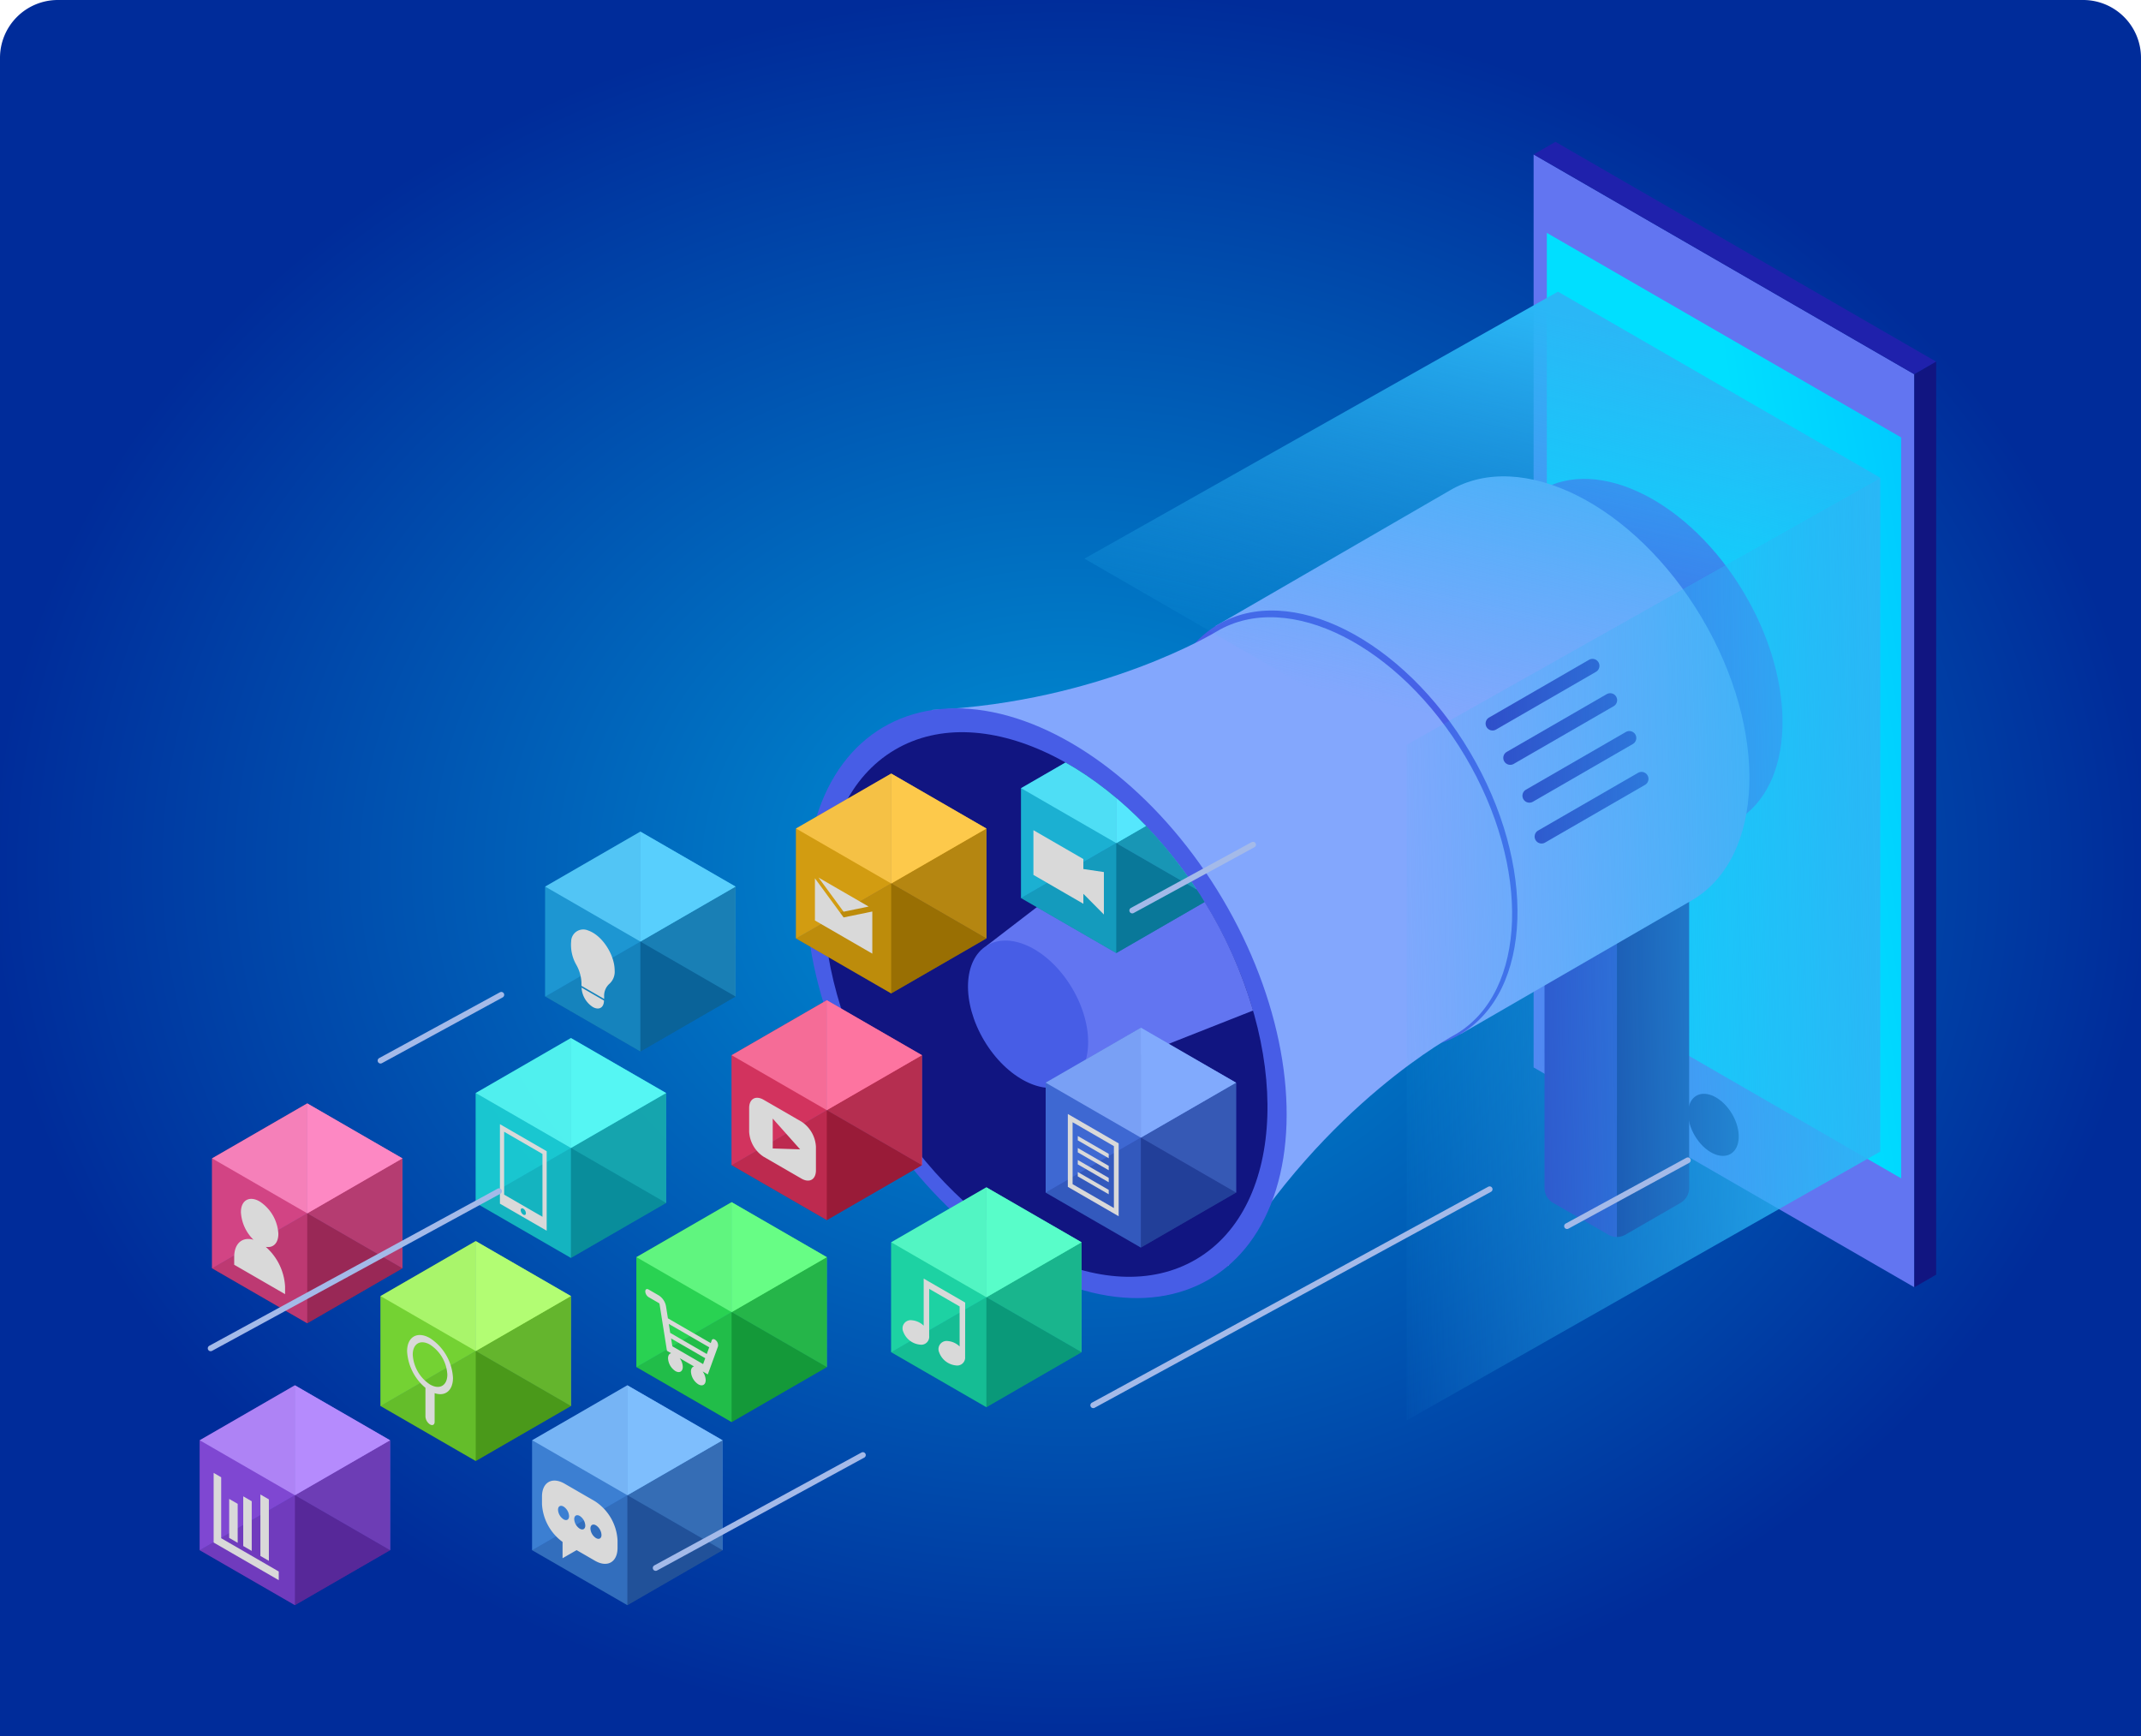 <svg xmlns="http://www.w3.org/2000/svg" xmlns:xlink="http://www.w3.org/1999/xlink" width="370" height="300" viewBox="0 0 370 300">
  <defs>
    <radialGradient id="radial-gradient" cx="0.5" cy="0.5" r="0.5" gradientUnits="objectBoundingBox">
      <stop offset="0" stop-color="#0094d6"/>
      <stop offset="1" stop-color="#002c9a"/>
    </radialGradient>
    <linearGradient id="linear-gradient" x1="0.773" y1="0.799" x2="1.896" y2="0.331" gradientUnits="objectBoundingBox">
      <stop offset="0" stop-color="#00dfff"/>
      <stop offset="0.652" stop-color="#00baff"/>
      <stop offset="1" stop-color="#00acff"/>
    </linearGradient>
    <clipPath id="clip-path">
      <ellipse id="Ellipse_557" data-name="Ellipse 557" cx="32.686" cy="51.153" rx="32.686" ry="51.153" transform="matrix(0.86, -0.51, 0.51, 0.86, 0, 33.361)" fill="none"/>
    </clipPath>
    <linearGradient id="linear-gradient-2" x1="0.673" y1="0.073" x2="0.35" y2="0.9" gradientUnits="objectBoundingBox">
      <stop offset="0" stop-color="#2ab7f6"/>
      <stop offset="1" stop-color="#2ab7f6" stop-opacity="0"/>
    </linearGradient>
    <linearGradient id="linear-gradient-3" x1="1.026" y1="0.39" x2="-0.062" y2="0.441" xlink:href="#linear-gradient-2"/>
  </defs>
  <g id="Group_14542" data-name="Group 14542" transform="translate(-775 -5521)">
    <g id="Group_8207" data-name="Group 8207" transform="translate(0 4305)">
      <path id="Rectangle_646" data-name="Rectangle 646" d="M10,0H360a10,10,0,0,1,10,10V300a0,0,0,0,1,0,0H0a0,0,0,0,1,0,0V10A10,10,0,0,1,10,0Z" transform="translate(775 1216)" fill="url(#radial-gradient)"/>
    </g>
    <g id="Group_12343" data-name="Group 12343" transform="translate(728.515 5395.256)">
      <g id="Group_12291" data-name="Group 12291" transform="translate(311.519 150.254)">
        <path id="Path_34086" data-name="Path 34086" d="M379.907,153.079,445.7,191.066V348.839l-65.794-37.986Z" transform="translate(-379.907 -150.9)" fill="#6275f1"/>
        <path id="Path_34087" data-name="Path 34087" d="M382.868,170.652,444.1,206v128.04l-61.228-35.35Z" transform="translate(-380.585 -154.921)" fill="url(#linear-gradient)"/>
        <path id="Path_34088" data-name="Path 34088" d="M379.907,152.433l3.773-2.179,65.794,37.986-3.773,2.179Z" transform="translate(-379.907 -150.254)" fill="#1f21ac"/>
        <path id="Path_34089" data-name="Path 34089" d="M468.993,199.51V357.283l-3.773,2.179V201.689Z" transform="translate(-399.426 -161.523)" fill="#111581"/>
        <path id="Path_34090" data-name="Path 34090" d="M415.7,370.833c1.644,2.77,4.411,4.165,6.181,3.114s1.872-4.148.229-6.918-4.411-4.165-6.181-3.114S414.054,368.063,415.7,370.833Z" transform="translate(-387.828 -199.058)" fill="#111581"/>
      </g>
      <g id="Group_12301" data-name="Group 12301" transform="translate(168.592 208.063)">
        <g id="Group_12292" data-name="Group 12292" transform="translate(144.813 23.577)">
          <path id="Path_34091" data-name="Path 34091" d="M411.056,255.784v99.39a2.962,2.962,0,0,1-1.465,2.569l-9.362,5.4c-.12.073-.241.144-.385.216a3.091,3.091,0,0,1-1.272.288V262.986Z" transform="translate(-386.064 -255.784)" fill="#111581"/>
          <path id="Path_34092" data-name="Path 34092" d="M394.861,262.986V363.649a2.789,2.789,0,0,1-1.177-.24,2.274,2.274,0,0,1-.528-.288l-9.339-5.378a2.962,2.962,0,0,1-1.465-2.569v-99.39Z" transform="translate(-382.353 -255.784)" fill="#3032bd"/>
        </g>
        <g id="Group_12293" data-name="Group 12293" transform="translate(93.567 0.436)">
          <path id="Path_34093" data-name="Path 34093" d="M406.938,245.486c-9.353-15.761-25.1-23.694-35.17-17.717l-32.658,18.9,34.208,56.869,32.319-18.694C415.708,278.869,416.29,261.247,406.938,245.486Z" transform="translate(-321.213 -225.778)" fill="#475de6"/>
          <ellipse id="Ellipse_553" data-name="Ellipse 553" cx="21.204" cy="33.185" rx="21.204" ry="33.185" transform="translate(0 31.506) rotate(-30.685)" fill="#3032bd"/>
        </g>
        <g id="Group_12294" data-name="Group 12294" transform="translate(65.721)">
          <path id="Path_34094" data-name="Path 34094" d="M392.633,249.64c-11.593-19.535-31.11-29.368-43.593-21.96l-40.478,23.429,42.4,70.488,40.06-23.171C403.5,291.018,404.226,269.176,392.633,249.64Z" transform="translate(-286.377 -225.212)" fill="#83a7fd"/>
          <ellipse id="Ellipse_554" data-name="Ellipse 554" cx="26.283" cy="41.132" rx="26.283" ry="41.132" transform="matrix(0.86, -0.51, 0.51, 0.86, 0, 39.052)" fill="#475de6"/>
        </g>
        <path id="Path_34095" data-name="Path 34095" d="M336.847,280.813c-11.407-19.222-30.609-28.895-42.892-21.607,0,0-19.852,12.2-49.232,13.592-8.34,21.955,23.985,94.712,51.163,96.076,16.829-28.158,39.375-40.062,39.375-40.062C347.543,321.524,348.254,300.034,336.847,280.813Z" transform="translate(-205.745 -232.434)" fill="#83a7fd"/>
        <ellipse id="Ellipse_555" data-name="Ellipse 555" cx="35.405" cy="55.409" rx="35.405" ry="55.409" transform="matrix(0.86, -0.51, 0.51, 0.86, 0, 61.45)" fill="#475de6"/>
        <ellipse id="Ellipse_556" data-name="Ellipse 556" cx="32.686" cy="51.153" rx="32.686" ry="51.153" transform="matrix(0.86, -0.51, 0.51, 0.86, 4.387, 63.945)" fill="#111581"/>
        <g id="Group_12295" data-name="Group 12295" transform="translate(45.179 60.156)">
          <path id="Path_34096" data-name="Path 34096" d="M295.633,317.634A76.989,76.989,0,0,0,284.6,303.215L257.278,324.2l14.272,23.726,31.813-12.557A76.7,76.7,0,0,0,295.633,317.634Z" transform="translate(-254.102 -303.215)" fill="#6275f1"/>
          <path id="Path_34097" data-name="Path 34097" d="M255.935,346.483c3.9,6.575,10.472,9.885,14.673,7.391s4.445-9.845.543-16.421-10.471-9.885-14.674-7.392S252.032,339.907,255.935,346.483Z" transform="translate(-253.16 -309.167)" fill="#475de6"/>
        </g>
        <g id="Group_12300" data-name="Group 12300" transform="translate(134.63 31.542)">
          <g id="Group_12296" data-name="Group 12296">
            <path id="Path_34098" data-name="Path 34098" d="M370.351,278.485a1.2,1.2,0,0,1-.6-2.24l17.271-9.972a1.2,1.2,0,0,1,1.2,2.079l-17.271,9.972A1.2,1.2,0,0,1,370.351,278.485Z" transform="translate(-369.149 -266.112)" fill="#3032bd"/>
          </g>
          <g id="Group_12297" data-name="Group 12297" transform="translate(3.057 5.936)">
            <path id="Path_34099" data-name="Path 34099" d="M374.315,286.181a1.2,1.2,0,0,1-.6-2.24l17.271-9.973a1.2,1.2,0,0,1,1.2,2.08l-17.27,9.972A1.2,1.2,0,0,1,374.315,286.181Z" transform="translate(-373.113 -273.809)" fill="#3032bd"/>
          </g>
          <g id="Group_12298" data-name="Group 12298" transform="translate(6.368 12.473)">
            <path id="Path_34100" data-name="Path 34100" d="M378.607,294.657a1.2,1.2,0,0,1-.6-2.24l17.272-9.972a1.2,1.2,0,0,1,1.2,2.08L379.207,294.5A1.192,1.192,0,0,1,378.607,294.657Z" transform="translate(-377.406 -282.285)" fill="#3032bd"/>
          </g>
          <g id="Group_12299" data-name="Group 12299" transform="translate(8.474 19.532)">
            <path id="Path_34101" data-name="Path 34101" d="M381.338,303.811a1.2,1.2,0,0,1-.6-2.24l17.271-9.972a1.2,1.2,0,0,1,1.2,2.08l-17.272,9.972A1.2,1.2,0,0,1,381.338,303.811Z" transform="translate(-380.137 -291.438)" fill="#3032bd"/>
          </g>
        </g>
      </g>
      <g id="Group_12304" data-name="Group 12304" transform="translate(140.703 269.461)">
        <g id="Group_12302" data-name="Group 12302">
          <path id="Path_34102" data-name="Path 34102" d="M174.864,348.447l-16.449-9.5,16.449-9.5,16.449,9.5Z" transform="translate(-158.415 -310.46)" fill="#0b6399"/>
          <path id="Path_34103" data-name="Path 34103" d="M179.743,304.826l16.449,9.5v18.993l-16.449-9.5Z" transform="translate(-163.295 -304.826)" fill="#3ec3f7"/>
          <path id="Path_34104" data-name="Path 34104" d="M174.864,323.819V304.826l-16.449,9.5v18.993Z" transform="translate(-158.415 -304.826)" fill="#1d93ce"/>
          <path id="Path_34105" data-name="Path 34105" d="M179.743,345.629V326.636l16.449-9.5v18.993Z" transform="translate(-163.295 -307.643)" fill="#0b6399" opacity="0.7"/>
          <path id="Path_34106" data-name="Path 34106" d="M174.864,345.629l-16.449-9.5V317.14l16.449,9.5Z" transform="translate(-158.415 -307.643)" fill="#1d98d6" opacity="0.6"/>
          <path id="Path_34107" data-name="Path 34107" d="M174.864,323.819l-16.449-9.5,16.449-9.5,16.449,9.5Z" transform="translate(-158.415 -304.826)" fill="#5fd2ff" opacity="0.8"/>
        </g>
        <g id="Group_12303" data-name="Group 12303" transform="translate(4.443 16.921)">
          <path id="Path_34108" data-name="Path 34108" d="M171.739,333.836c0-2.714-2.154-6.093-4.6-6.917a2.091,2.091,0,0,0-2.918,1.886,6.905,6.905,0,0,0,.882,4.037A6.865,6.865,0,0,1,166,335.9v.585l3.922,2.267v-.406a2.765,2.765,0,0,1,.956-2.253A2.8,2.8,0,0,0,171.739,333.836Z" transform="translate(-164.176 -326.766)" fill="#d9d9d9"/>
          <path id="Path_34109" data-name="Path 34109" d="M168.5,343.116c1.07.619,1.937.12,1.937-1.112l-3.874-2.239A4.28,4.28,0,0,0,168.5,343.116Z" transform="translate(-164.723 -329.74)" fill="#d9d9d9"/>
        </g>
      </g>
      <g id="Group_12307" data-name="Group 12307" transform="translate(184.05 259.426)">
        <g id="Group_12305" data-name="Group 12305">
          <path id="Path_34110" data-name="Path 34110" d="M231.07,335.434l-16.449-9.5,16.449-9.5,16.449,9.5Z" transform="translate(-214.622 -297.448)" fill="#997003"/>
          <path id="Path_34111" data-name="Path 34111" d="M235.95,291.813l16.449,9.5V320.3l-16.449-9.5Z" transform="translate(-219.501 -291.813)" fill="#f7bc31"/>
          <path id="Path_34112" data-name="Path 34112" d="M231.07,310.807V291.813l-16.449,9.5V320.3Z" transform="translate(-214.622 -291.813)" fill="#ce9812"/>
          <path id="Path_34113" data-name="Path 34113" d="M235.95,332.617V313.624l16.449-9.5V323.12Z" transform="translate(-219.501 -294.631)" fill="#997003" opacity="0.7"/>
          <path id="Path_34114" data-name="Path 34114" d="M231.07,332.617l-16.449-9.5V304.127l16.449,9.5Z" transform="translate(-214.622 -294.631)" fill="#d69e12" opacity="0.6"/>
          <path id="Path_34115" data-name="Path 34115" d="M231.07,310.807l-16.449-9.5,16.449-9.5,16.449,9.5Z" transform="translate(-214.622 -291.813)" fill="#ffcb52" opacity="0.8"/>
        </g>
        <g id="Group_12306" data-name="Group 12306" transform="translate(3.267 17.974)">
          <path id="Path_34116" data-name="Path 34116" d="M223.815,322.04l-4.957-6.759v7.285l9.915,5.732v-7.28Z" transform="translate(-218.857 -315.157)" fill="#d9d9d9"/>
          <path id="Path_34117" data-name="Path 34117" d="M228.329,320.122l-8.654-5L224,321.014Z" transform="translate(-219.045 -315.119)" fill="#d9d9d9"/>
        </g>
      </g>
      <g id="Group_12315" data-name="Group 12315" transform="translate(227.192 303.345)">
        <g id="Group_12308" data-name="Group 12308" transform="translate(0)">
          <path id="Path_34118" data-name="Path 34118" d="M287.012,392.384l-16.449-9.5,16.449-9.5,16.449,9.5Z" transform="translate(-270.563 -354.397)" fill="#234099"/>
          <path id="Path_34119" data-name="Path 34119" d="M291.891,348.763l16.449,9.5v18.993l-16.449-9.5Z" transform="translate(-275.443 -348.763)" fill="#6596f7"/>
          <path id="Path_34120" data-name="Path 34120" d="M287.012,367.756V348.763l-16.449,9.5v18.993Z" transform="translate(-270.563 -348.763)" fill="#3e66ce"/>
          <path id="Path_34121" data-name="Path 34121" d="M291.891,389.566V370.573l16.449-9.5V380.07Z" transform="translate(-275.443 -351.58)" fill="#234099" opacity="0.7"/>
          <path id="Path_34122" data-name="Path 34122" d="M287.012,389.566l-16.449-9.5V361.077l16.449,9.5Z" transform="translate(-270.563 -351.58)" fill="#3f69d6" opacity="0.6"/>
          <path id="Path_34123" data-name="Path 34123" d="M287.012,367.756l-16.449-9.5,16.449-9.5,16.449,9.5Z" transform="translate(-270.563 -348.763)" fill="#88afff" opacity="0.8"/>
        </g>
        <g id="Group_12314" data-name="Group 12314" transform="translate(3.831 14.905)">
          <path id="Path_34124" data-name="Path 34124" d="M283.493,373.642v10.7l-7.138-4.127v-10.7l7.138,4.127m.824-.473-8.786-5.079v12.593l8.786,5.079V373.169Z" transform="translate(-275.531 -368.09)" fill="#d9d9d9"/>
          <g id="Group_12313" data-name="Group 12313" transform="translate(1.721 3.799)">
            <g id="Group_12309" data-name="Group 12309">
              <path id="Path_34125" data-name="Path 34125" d="M283.107,376.862l-5.344-3.089v-.756l5.344,3.089Z" transform="translate(-277.763 -373.016)" fill="#d9d9d9"/>
            </g>
            <g id="Group_12310" data-name="Group 12310" transform="translate(0 2.076)">
              <path id="Path_34126" data-name="Path 34126" d="M283.107,379.554l-5.344-3.089v-.756l5.344,3.089Z" transform="translate(-277.763 -375.708)" fill="#d9d9d9"/>
            </g>
            <g id="Group_12311" data-name="Group 12311" transform="translate(0 4.152)">
              <path id="Path_34127" data-name="Path 34127" d="M283.107,382.246l-5.344-3.089V378.4l5.344,3.089Z" transform="translate(-277.763 -378.4)" fill="#d9d9d9"/>
            </g>
            <g id="Group_12312" data-name="Group 12312" transform="translate(0 6.228)">
              <path id="Path_34128" data-name="Path 34128" d="M283.107,384.938l-5.344-3.089v-.756l5.344,3.089Z" transform="translate(-277.763 -381.092)" fill="#d9d9d9"/>
            </g>
          </g>
        </g>
      </g>
      <g id="Group_12317" data-name="Group 12317" transform="translate(172.918 298.597)">
        <g id="Group_12316" data-name="Group 12316">
          <path id="Path_34129" data-name="Path 34129" d="M216.636,386.227l-16.449-9.5,16.449-9.5,16.449,9.5Z" transform="translate(-200.188 -348.24)" fill="#991c38"/>
          <path id="Path_34130" data-name="Path 34130" d="M221.516,342.606l16.449,9.5V371.1l-16.449-9.5Z" transform="translate(-205.068 -342.606)" fill="#f7598b"/>
          <path id="Path_34131" data-name="Path 34131" d="M216.636,361.6V342.606l-16.449,9.5V371.1Z" transform="translate(-200.188 -342.606)" fill="#ce335d"/>
          <path id="Path_34132" data-name="Path 34132" d="M221.516,383.409V364.416l16.449-9.5v18.993Z" transform="translate(-205.068 -345.423)" fill="#991c38" opacity="0.7"/>
          <path id="Path_34133" data-name="Path 34133" d="M216.636,383.409l-16.449-9.5V354.92l16.449,9.5Z" transform="translate(-200.188 -345.423)" fill="#d6345f" opacity="0.6"/>
          <path id="Path_34134" data-name="Path 34134" d="M216.636,361.6l-16.449-9.5,16.449-9.5,16.449,9.5Z" transform="translate(-200.188 -342.606)" fill="#ff7ba5" opacity="0.8"/>
        </g>
        <path id="Path_34135" data-name="Path 34135" d="M213.16,368.585l-6.542-3.782c-1.383-.8-2.5-.156-2.5,1.437v4.074a5.53,5.53,0,0,0,2.5,4.331l6.542,3.783c1.383.8,2.5.156,2.5-1.437v-4.074A5.532,5.532,0,0,0,213.16,368.585Zm-4.968,4.63v-5.162l4.732,5.317Z" transform="translate(-201.086 -347.606)" fill="#d9d9d9"/>
      </g>
      <g id="Group_12319" data-name="Group 12319" transform="translate(200.498 330.927)">
        <g id="Group_12318" data-name="Group 12318" transform="translate(0 0)">
          <path id="Path_34136" data-name="Path 34136" d="M252.4,428.147l-16.449-9.5,16.449-9.5,16.449,9.5Z" transform="translate(-235.95 -390.161)" fill="#0b997a"/>
          <path id="Path_34137" data-name="Path 34137" d="M257.278,384.526l16.449,9.5v18.993l-16.449-9.5Z" transform="translate(-240.83 -384.526)" fill="#3ef7bc"/>
          <path id="Path_34138" data-name="Path 34138" d="M252.4,403.52V384.526l-16.449,9.5v18.993Z" transform="translate(-235.95 -384.526)" fill="#1dce9f"/>
          <path id="Path_34139" data-name="Path 34139" d="M257.278,425.33V406.337l16.449-9.5v18.993Z" transform="translate(-240.83 -387.344)" fill="#0b997a" opacity="0.7"/>
          <path id="Path_34140" data-name="Path 34140" d="M252.4,425.33l-16.449-9.5V396.84l16.449,9.5Z" transform="translate(-235.95 -387.344)" fill="#1dd6a5" opacity="0.6"/>
          <path id="Path_34141" data-name="Path 34141" d="M252.4,403.52l-16.449-9.5,16.449-9.5,16.449,9.5Z" transform="translate(-235.95 -384.526)" fill="#5fffcc" opacity="0.8"/>
        </g>
        <path id="Path_34142" data-name="Path 34142" d="M249.329,409.113l-.757-.436-.2-.114-5.263-3.042-.953-.551v8.14a3.321,3.321,0,0,0-2.011-.934,1.413,1.413,0,0,0-1.515,1.985,3.439,3.439,0,0,0,2.867,2.222,1.375,1.375,0,0,0,1.608-1.485l0,0v-8.156l5.263,3.042V416.7a3.32,3.32,0,0,0-2.011-.933,1.413,1.413,0,0,0-1.516,1.984,3.439,3.439,0,0,0,2.867,2.223,1.375,1.375,0,0,0,1.608-1.485l0,0Z" transform="translate(-236.541 -389.203)" fill="#d9d9d9"/>
      </g>
      <g id="Group_12321" data-name="Group 12321" transform="translate(83.132 316.426)">
        <g id="Group_12320" data-name="Group 12320" transform="translate(0)">
          <path id="Path_34143" data-name="Path 34143" d="M100.214,409.344l-16.449-9.5,16.449-9.5,16.449,9.5Z" transform="translate(-83.766 -371.358)" fill="#992856"/>
          <path id="Path_34144" data-name="Path 34144" d="M105.094,365.723l16.449,9.5v18.993l-16.449-9.5Z" transform="translate(-88.645 -365.723)" fill="#f76db2"/>
          <path id="Path_34145" data-name="Path 34145" d="M100.214,384.716V365.723l-16.449,9.5v18.993Z" transform="translate(-83.766 -365.723)" fill="#ce4482"/>
          <path id="Path_34146" data-name="Path 34146" d="M105.094,406.527V387.534l16.449-9.5V397.03Z" transform="translate(-88.645 -368.54)" fill="#992856" opacity="0.7"/>
          <path id="Path_34147" data-name="Path 34147" d="M100.214,406.527l-16.449-9.5V378.037l16.449,9.5Z" transform="translate(-83.766 -368.54)" fill="#d64586" opacity="0.6"/>
          <path id="Path_34148" data-name="Path 34148" d="M100.214,384.716l-16.449-9.5,16.449-9.5,16.449,9.5Z" transform="translate(-83.766 -365.723)" fill="#ff8fc7" opacity="0.8"/>
        </g>
        <path id="Path_34149" data-name="Path 34149" d="M94.182,395.4c1.266.225,2.179-.618,2.179-2.248a7.152,7.152,0,0,0-3.236-5.6c-1.788-1.033-3.236-.2-3.236,1.858a7.214,7.214,0,0,0,2.179,4.768c-1.916-.562-3.339.6-3.339,2.981v1.335l8.792,5.082V402.24A9.853,9.853,0,0,0,94.182,395.4Z" transform="translate(-84.902 -370.615)" fill="#d9d9d9"/>
      </g>
      <g id="Group_12325" data-name="Group 12325" transform="translate(172.979 238.647)">
        <g id="Group_12324" data-name="Group 12324" transform="translate(0 0)" clip-path="url(#clip-path)">
          <g id="Group_12323" data-name="Group 12323" transform="translate(49.967 13.805)">
            <g id="Group_12322" data-name="Group 12322">
              <path id="Path_34150" data-name="Path 34150" d="M281.505,326.391l-16.449-9.5,16.449-9.5,16.449,9.5Z" transform="translate(-265.057 -288.405)" fill="#097899"/>
              <path id="Path_34151" data-name="Path 34151" d="M286.385,282.77l16.449,9.5V311.26l-16.449-9.5Z" transform="translate(-269.937 -282.77)" fill="#3bdef7"/>
              <path id="Path_34152" data-name="Path 34152" d="M281.505,301.763V282.77l-16.449,9.5V311.26Z" transform="translate(-265.057 -282.77)" fill="#1badce"/>
              <path id="Path_34153" data-name="Path 34153" d="M286.385,323.574V304.581l16.449-9.5v18.993Z" transform="translate(-269.937 -285.588)" fill="#097899" opacity="0.7"/>
              <path id="Path_34154" data-name="Path 34154" d="M281.505,323.574l-16.449-9.5V295.084l16.449,9.5Z" transform="translate(-265.057 -285.588)" fill="#1bb3d6" opacity="0.6"/>
              <path id="Path_34155" data-name="Path 34155" d="M281.505,301.763l-16.449-9.5,16.449-9.5,16.449,9.5Z" transform="translate(-265.057 -282.77)" fill="#5ce9ff" opacity="0.8"/>
            </g>
            <path id="Path_34156" data-name="Path 34156" d="M280,311.731l-3.548-.525v-1.722l-8.631-4.99v7.728l8.631,4.99v-1.722L280,319.066Z" transform="translate(-265.69 -287.74)" fill="#d9d9d9"/>
          </g>
        </g>
      </g>
      <g id="Group_12327" data-name="Group 12327" transform="translate(128.697 305.133)">
        <g id="Group_12326" data-name="Group 12326" transform="translate(0 0)">
          <path id="Path_34157" data-name="Path 34157" d="M159.3,394.7l-16.448-9.5,16.448-9.5,16.449,9.5Z" transform="translate(-142.848 -356.715)" fill="#0b9299" opacity="0.75"/>
          <path id="Path_34158" data-name="Path 34158" d="M164.176,351.08l16.449,9.5V379.57l-16.449-9.5Z" transform="translate(-147.727 -351.08)" fill="#3ef7ee" opacity="0.75"/>
          <path id="Path_34159" data-name="Path 34159" d="M159.3,370.074V351.08l-16.448,9.5V379.57Z" transform="translate(-142.848 -351.08)" fill="#1dcece" opacity="0.75"/>
          <path id="Path_34160" data-name="Path 34160" d="M164.176,391.884V372.891l16.449-9.5v18.993Z" transform="translate(-147.727 -353.898)" fill="#0b9299" opacity="0.7"/>
          <path id="Path_34161" data-name="Path 34161" d="M159.3,391.884l-16.448-9.5V363.394l16.448,9.5Z" transform="translate(-142.848 -353.898)" fill="#1dd5d6" opacity="0.6"/>
          <path id="Path_34162" data-name="Path 34162" d="M159.3,370.074l-16.448-9.5,16.448-9.5,16.449,9.5Z" transform="translate(-142.848 -351.08)" fill="#5ffff7" opacity="0.8"/>
        </g>
        <path id="Path_34163" data-name="Path 34163" d="M148.272,370.372V384.11l8.082,4.673V375.045Zm4.041,15.636a.99.99,0,0,1-.45-.777c0-.285.2-.4.45-.258a.993.993,0,0,1,.449.777C152.762,386.037,152.561,386.152,152.313,386.008Zm3.312.369L149,382.549V371.685l6.623,3.829Z" transform="translate(-144.089 -355.494)" fill="#d9d9d9"/>
      </g>
      <g id="Group_12329" data-name="Group 12329" transform="translate(112.248 340.223)">
        <g id="Group_12328" data-name="Group 12328">
          <path id="Path_34164" data-name="Path 34164" d="M137.968,440.2l-16.449-9.5,16.449-9.5,16.449,9.5Z" transform="translate(-121.519 -402.215)" fill="#4a991b"/>
          <path id="Path_34165" data-name="Path 34165" d="M142.848,396.581l16.449,9.5v18.993l-16.449-9.5Z" transform="translate(-126.399 -396.581)" fill="#a0f759"/>
          <path id="Path_34166" data-name="Path 34166" d="M137.968,415.574V396.581l-16.449,9.5v18.993Z" transform="translate(-121.519 -396.581)" fill="#72ce33"/>
          <path id="Path_34167" data-name="Path 34167" d="M142.848,437.385V418.391l16.449-9.5v18.993Z" transform="translate(-126.399 -399.398)" fill="#4a991b" opacity="0.7"/>
          <path id="Path_34168" data-name="Path 34168" d="M137.968,437.385l-16.449-9.5V408.895l16.449,9.5Z" transform="translate(-121.519 -399.398)" fill="#75d634" opacity="0.6"/>
          <path id="Path_34169" data-name="Path 34169" d="M137.968,415.574l-16.449-9.5,16.449-9.5,16.449,9.5Z" transform="translate(-121.519 -396.581)" fill="#b6ff7a" opacity="0.8"/>
        </g>
        <path id="Path_34170" data-name="Path 34170" d="M135.4,425.021a8.76,8.76,0,0,0-3.964-6.859c-2.189-1.266-3.965-.247-3.965,2.275a8.891,8.891,0,0,0,3.172,6.309V431.7a1.75,1.75,0,0,0,.793,1.371c.438.254.793.049.793-.455v-4.953C134.039,428.285,135.4,427.23,135.4,425.021Zm-3.964,1.151A6.605,6.605,0,0,1,128.448,421c0-1.9,1.338-2.67,2.988-1.716a6.605,6.605,0,0,1,2.988,5.171C134.425,426.358,133.087,427.126,131.437,426.172Z" transform="translate(-122.881 -401.394)" fill="#d9d9d9"/>
      </g>
      <g id="Group_12331" data-name="Group 12331" transform="translate(156.47 333.496)">
        <g id="Group_12330" data-name="Group 12330" transform="translate(0 0)">
          <path id="Path_34171" data-name="Path 34171" d="M195.308,431.479l-16.449-9.5,16.449-9.5,16.449,9.5Z" transform="translate(-178.86 -393.492)" fill="#14993a"/>
          <path id="Path_34172" data-name="Path 34172" d="M200.188,387.858l16.449,9.5v18.993l-16.449-9.5Z" transform="translate(-183.739 -387.858)" fill="#4df76f"/>
          <path id="Path_34173" data-name="Path 34173" d="M195.308,406.851V387.858l-16.449,9.5v18.993Z" transform="translate(-178.86 -387.858)" fill="#29ce51"/>
          <path id="Path_34174" data-name="Path 34174" d="M200.188,428.662V409.668l16.449-9.5v18.993Z" transform="translate(-183.739 -390.675)" fill="#14993a" opacity="0.7"/>
          <path id="Path_34175" data-name="Path 34175" d="M195.308,428.662l-16.449-9.5V400.172l16.449,9.5Z" transform="translate(-178.86 -390.675)" fill="#2ad654" opacity="0.6"/>
          <path id="Path_34176" data-name="Path 34176" d="M195.308,406.851l-16.449-9.5,16.449-9.5,16.449,9.5Z" transform="translate(-178.86 -387.858)" fill="#6eff8b" opacity="0.8"/>
        </g>
        <path id="Path_34177" data-name="Path 34177" d="M193.056,416.191c-.3-.289-.622-.3-.726-.013l-.174.48-7.4-4.279-.328-2.071a2.84,2.84,0,0,0-1.236-1.882l-1.778-1.028c-.315-.182-.571-.035-.571.328a1.259,1.259,0,0,0,.571.986l1.778,1.028a.272.272,0,0,1,.118.18l1.277,8.064.724.419c-.323.079-.535.39-.535.883a2.817,2.817,0,0,0,1.275,2.206c.7.407,1.275.079,1.275-.732a2.722,2.722,0,0,0-.535-1.5l2.477,1.432c-.323.079-.535.39-.535.883a2.817,2.817,0,0,0,1.275,2.206c.7.407,1.275.079,1.275-.732a2.722,2.722,0,0,0-.535-1.5l.9.523,1.758-4.838A1.129,1.129,0,0,0,193.056,416.191Zm-1.163,1.191-.423,1.162-6.318-3.653-.245-1.546Zm-6.373-.172-.214-1.355,5.9,3.412-.369,1.018Z" transform="translate(-179.313 -392.311)" fill="#d9d9d9"/>
      </g>
      <g id="Group_12338" data-name="Group 12338" transform="translate(80.998 365.139)">
        <g id="Group_12332" data-name="Group 12332">
          <path id="Path_34178" data-name="Path 34178" d="M97.447,472.51,81,463.013l16.449-9.5,16.449,9.5Z" transform="translate(-80.998 -434.523)" fill="#582999"/>
          <path id="Path_34179" data-name="Path 34179" d="M102.326,428.889l16.449,9.5v18.993l-16.449-9.5Z" transform="translate(-85.878 -428.889)" fill="#a16ff7"/>
          <path id="Path_34180" data-name="Path 34180" d="M97.447,447.882V428.889L81,438.385v18.993Z" transform="translate(-80.998 -428.889)" fill="#7c46ce"/>
          <path id="Path_34181" data-name="Path 34181" d="M102.326,469.692V450.7l16.449-9.5V460.2Z" transform="translate(-85.878 -431.706)" fill="#582999" opacity="0.7"/>
          <path id="Path_34182" data-name="Path 34182" d="M97.447,469.692,81,460.2V441.2l16.449,9.5Z" transform="translate(-80.998 -431.706)" fill="#8048d6" opacity="0.6"/>
          <path id="Path_34183" data-name="Path 34183" d="M97.447,447.882,81,438.385l16.449-9.5,16.449,9.5Z" transform="translate(-80.998 -428.889)" fill="#ba92ff" opacity="0.8"/>
        </g>
        <g id="Group_12337" data-name="Group 12337" transform="translate(2.408 15.134)">
          <g id="Group_12333" data-name="Group 12333">
            <path id="Path_34184" data-name="Path 34184" d="M95.373,467.05,84.12,460.545V448.512l1.305.755V459.8l9.947,5.75Z" transform="translate(-84.12 -448.512)" fill="#d9d9d9"/>
          </g>
          <g id="Group_12334" data-name="Group 12334" transform="translate(2.686 4.498)">
            <path id="Path_34185" data-name="Path 34185" d="M89.072,461.93l-1.469-.849v-6.737l1.469.849Z" transform="translate(-87.603 -454.344)" fill="#d9d9d9"/>
          </g>
          <g id="Group_12335" data-name="Group 12335" transform="translate(5.113 4.052)">
            <path id="Path_34186" data-name="Path 34186" d="M92.219,463.2l-1.469-.849v-8.586l1.469.849Z" transform="translate(-90.75 -453.767)" fill="#d9d9d9"/>
          </g>
          <g id="Group_12336" data-name="Group 12336" transform="translate(8.077 3.729)">
            <path id="Path_34187" data-name="Path 34187" d="M96.063,464.819l-1.469-.849V453.348l1.469.849Z" transform="translate(-94.594 -453.348)" fill="#d9d9d9"/>
          </g>
        </g>
      </g>
      <g id="Group_12340" data-name="Group 12340" transform="translate(138.456 365.139)">
        <g id="Group_12339" data-name="Group 12339">
          <path id="Path_34188" data-name="Path 34188" d="M171.951,472.51l-16.448-9.5,16.448-9.5,16.449,9.5Z" transform="translate(-155.502 -434.523)" fill="#225299"/>
          <path id="Path_34189" data-name="Path 34189" d="M176.831,428.889l16.449,9.5v18.993l-16.449-9.5Z" transform="translate(-160.382 -428.889)" fill="#63adf7"/>
          <path id="Path_34190" data-name="Path 34190" d="M171.951,447.882V428.889l-16.448,9.5v18.993Z" transform="translate(-155.502 -428.889)" fill="#3c7dce"/>
          <path id="Path_34191" data-name="Path 34191" d="M176.831,469.692V450.7l16.449-9.5V460.2Z" transform="translate(-160.382 -431.706)" fill="#225299" opacity="0.7"/>
          <path id="Path_34192" data-name="Path 34192" d="M171.951,469.692,155.5,460.2V441.2l16.448,9.5Z" transform="translate(-155.502 -431.706)" fill="#3d81d6" opacity="0.6"/>
          <path id="Path_34193" data-name="Path 34193" d="M171.951,447.882l-16.448-9.5,16.448-9.5,16.449,9.5Z" transform="translate(-155.502 -428.889)" fill="#85c2ff" opacity="0.8"/>
        </g>
        <path id="Path_34194" data-name="Path 34194" d="M166.861,453.809l-5.261-3.042c-2.151-1.244-3.9-.243-3.9,2.236v1.306a8.683,8.683,0,0,0,3.555,6.524v2.82l2.43-1.4,3.171,1.833c2.152,1.244,3.9.243,3.9-2.237v-1.306A8.61,8.61,0,0,0,166.861,453.809Zm-5.434,3.119a2.111,2.111,0,0,1-.956-1.653c0-.608.428-.854.956-.548a2.11,2.11,0,0,1,.956,1.653C162.383,456.987,161.955,457.233,161.427,456.928Zm2.8,1.621a2.113,2.113,0,0,1-.956-1.653c0-.608.428-.854.956-.549a2.112,2.112,0,0,1,.956,1.654C165.186,458.608,164.758,458.854,164.23,458.549Zm2.8,1.62a2.112,2.112,0,0,1-.956-1.654c0-.608.428-.854.956-.548a2.111,2.111,0,0,1,.956,1.653C167.99,460.229,167.562,460.475,167.034,460.169Z" transform="translate(-156.006 -433.772)" fill="#d9d9d9"/>
      </g>
      <g id="Group_12341" data-name="Group 12341" transform="translate(233.892 176.142)">
        <path id="Path_34195" data-name="Path 34195" d="M334.941,262.129,279.25,229.961l81.834-46.139,55.691,32.153Z" transform="translate(-279.25 -183.822)" fill="url(#linear-gradient-2)"/>
        <path id="Path_34196" data-name="Path 34196" d="M433.3,225.514v116.46l-81.834,46.444V271.667Z" transform="translate(-295.772 -193.361)" fill="url(#linear-gradient-3)"/>
      </g>
      <g id="Group_12342" data-name="Group 12342" transform="translate(82.89 271.713)">
        <line id="Line_442" data-name="Line 442" x1="68.502" y2="37.324" transform="translate(152.527 59.545)" fill="none" stroke="#a4bae9" stroke-linecap="round" stroke-miterlimit="10" stroke-width="1"/>
        <line id="Line_443" data-name="Line 443" x1="20.874" y2="11.373" transform="translate(234.406 54.541)" fill="none" stroke="#a4bae9" stroke-linecap="round" stroke-miterlimit="10" stroke-width="1"/>
        <line id="Line_444" data-name="Line 444" x1="20.874" y2="11.373" transform="translate(29.359 25.946)" fill="none" stroke="#a4bae9" stroke-linecap="round" stroke-miterlimit="10" stroke-width="1"/>
        <line id="Line_445" data-name="Line 445" x1="20.874" y2="11.373" transform="translate(159.268)" fill="none" stroke="#a4bae9" stroke-linecap="round" stroke-miterlimit="10" stroke-width="1"/>
        <line id="Line_446" data-name="Line 446" x1="49.832" y2="27.151" transform="translate(0 59.883)" fill="none" stroke="#a4bae9" stroke-linecap="round" stroke-miterlimit="10" stroke-width="1"/>
        <line id="Line_447" data-name="Line 447" x1="35.806" y2="19.509" transform="translate(76.908 105.479)" fill="none" stroke="#a4bae9" stroke-linecap="round" stroke-miterlimit="10" stroke-width="1"/>
      </g>
    </g>
  </g>
</svg>
